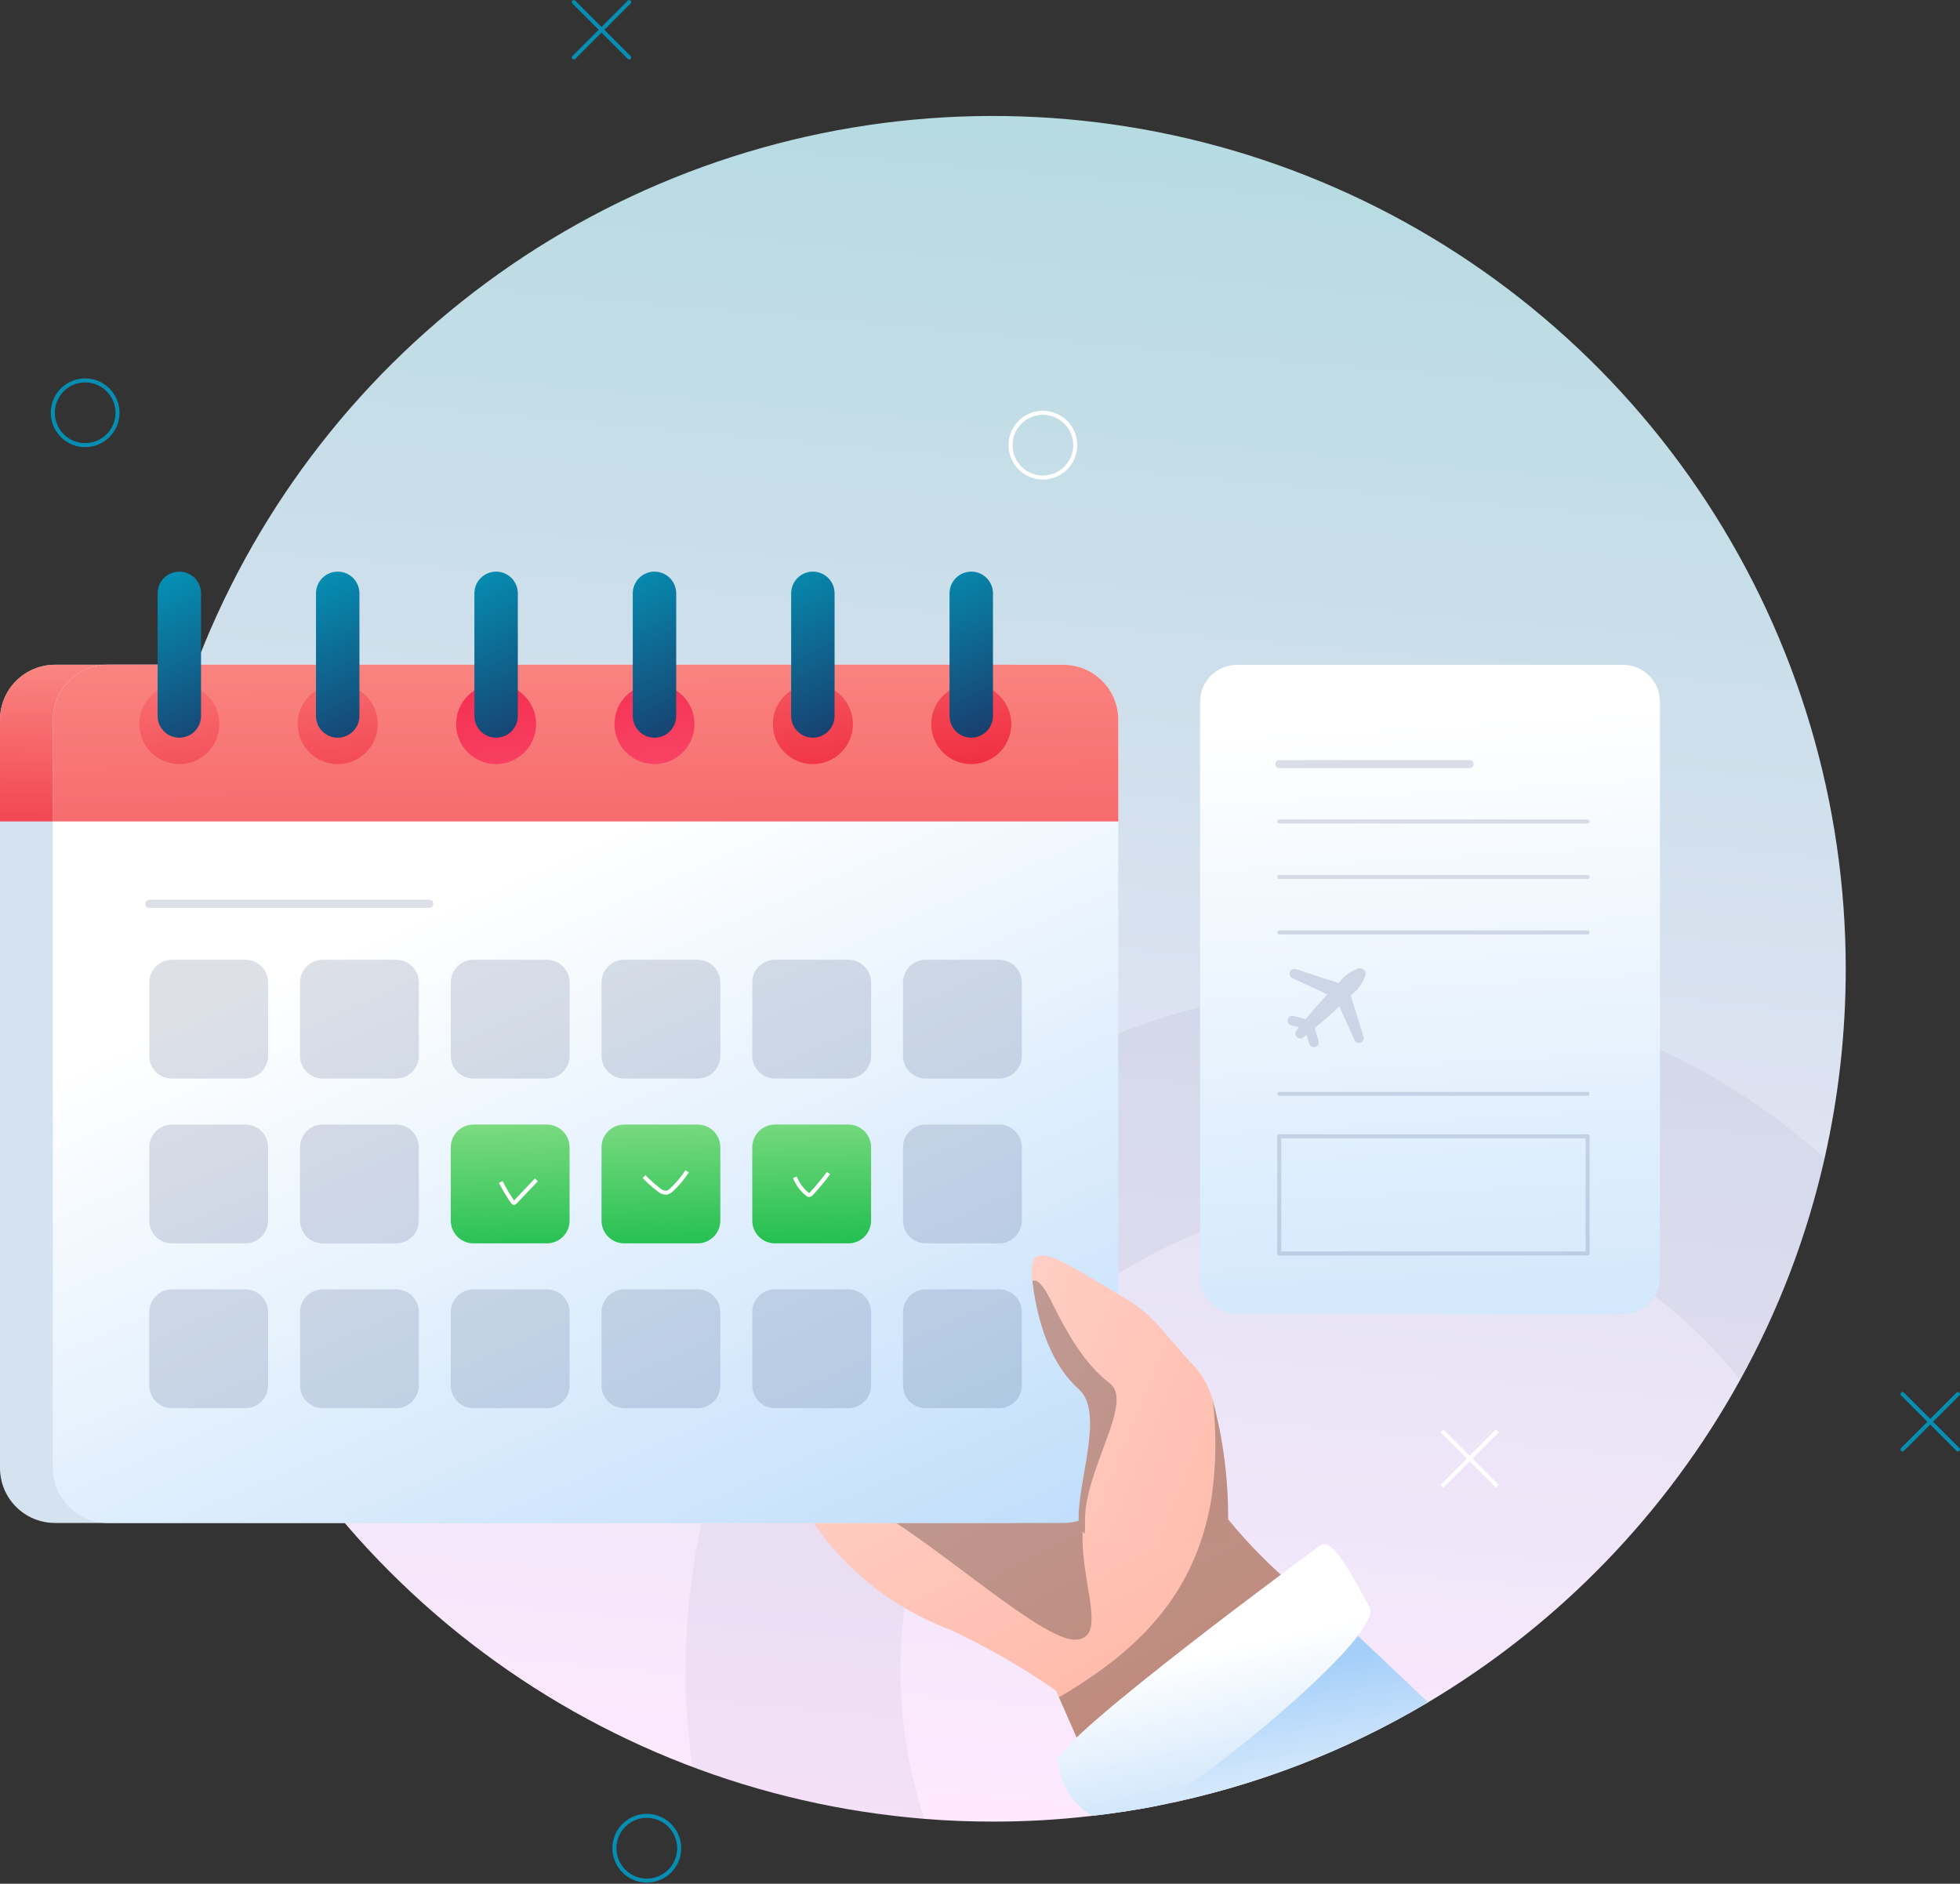 <svg width="488" height="469" viewBox="0 0 488 469" fill="none" xmlns="http://www.w3.org/2000/svg">
<rect x="0" y="0" width="488" height="469" fill="#333333" stroke="none"/>
<path d="M459.552 241.182C459.56 257.033 457.8 272.837 454.305 288.298C449.943 307.634 442.852 326.251 433.244 343.589C414.941 376.76 388.131 404.457 355.571 423.83C334.869 436.151 312.208 444.832 288.571 449.494C285.609 450.101 282.646 450.6 279.683 451.064C277.078 451.457 274.508 451.814 271.866 452.099C263.692 453.062 255.467 453.539 247.236 453.527C241.489 453.527 235.814 453.313 230.174 452.849C189.038 449.537 149.758 434.31 117.139 409.029C84.52 383.749 59.975 349.511 46.505 310.503C33.036 271.495 31.227 229.407 41.298 189.386C51.369 149.366 72.884 113.148 103.213 85.161C133.542 57.174 171.369 38.631 212.069 31.8C252.769 24.97 294.578 30.147 332.382 46.7C370.186 63.252 402.347 90.462 424.932 125.001C447.518 159.541 459.548 199.914 459.552 241.182V241.182Z" fill="url(#paint0_linear_21_92)"/>
<path opacity="0.05" d="M341.222 245.358C295.999 245.361 252.629 263.326 220.652 295.303C188.674 327.279 170.708 370.648 170.706 415.87C170.702 423.918 171.263 431.957 172.383 439.928C190.941 446.938 210.398 451.288 230.174 452.849C221.472 426.701 222.277 398.321 232.447 372.709C242.617 347.096 261.499 325.894 285.767 312.836C310.036 299.779 338.134 295.704 365.112 301.329C392.09 306.955 416.218 321.92 433.244 343.589C442.852 326.251 449.943 307.634 454.305 288.298C423.169 260.574 382.913 245.288 341.222 245.358V245.358Z" fill="#1D2D5F"/>
<path d="M355.571 423.829C334.869 436.151 312.208 444.832 288.571 449.494C285.609 450.1 282.646 450.6 279.683 451.064L276.542 446.781L335.047 404.412L338.081 407.267L355.571 423.829Z" fill="url(#paint1_linear_21_92)"/>
<path d="M322.339 395.06L270.581 438.321L263.656 422.58L262.942 420.938C254.554 415.108 245.681 410.009 236.421 405.697C219.146 399.166 205.031 386.264 196.977 369.645L268.047 350.585C268.047 350.585 269.225 350.728 271.152 351.12C277.756 352.477 292.998 356.653 298.566 367.504C299.5 369.299 300.537 371.039 301.672 372.715C302.944 374.628 304.314 376.475 305.777 378.248V378.284C310.77 384.372 316.315 389.988 322.339 395.06V395.06Z" fill="url(#paint2_linear_21_92)"/>
<path opacity="0.25" d="M270.32 375.878C266.665 390.095 277.295 408.224 267.529 408.224C257.763 408.224 224.53 376.206 210.773 372.919C197.016 369.631 267.529 359.558 267.529 359.558H277.995L270.32 375.878Z" fill="black"/>
<path d="M265.287 179.181V365.505C265.287 369.131 263.847 372.608 261.283 375.172C258.719 377.736 255.242 379.176 251.616 379.176H13.707C11.909 379.18 10.128 378.829 8.465 378.144C6.803 377.458 5.292 376.452 4.019 375.182C2.746 373.913 1.736 372.404 1.046 370.744C0.356 369.083 0.001 367.303 0 365.505V179.181C0.009 175.551 1.456 172.074 4.026 169.511C6.596 166.948 10.078 165.509 13.707 165.51H251.616C255.24 165.516 258.713 166.959 261.276 169.521C263.838 172.084 265.281 175.557 265.287 179.181Z" fill="#D5E2EF"/>
<path d="M265.287 179.181V204.524H0V179.181C0.009 175.551 1.456 172.074 4.026 169.511C6.596 166.948 10.078 165.509 13.707 165.51H251.616C255.24 165.516 258.713 166.959 261.276 169.521C263.838 172.084 265.281 175.557 265.287 179.181Z" fill="url(#paint3_linear_21_92)"/>
<path d="M278.434 179.181V365.505C278.434 369.131 276.994 372.608 274.43 375.172C271.866 377.736 268.388 379.176 264.763 379.176H26.854C25.055 379.18 23.274 378.829 21.612 378.144C19.95 377.458 18.439 376.452 17.166 375.182C15.892 373.913 14.882 372.404 14.193 370.744C13.503 369.083 13.148 367.303 13.146 365.505V179.181C13.155 175.551 14.603 172.074 17.173 169.511C19.742 166.948 23.224 165.509 26.854 165.51H264.763C268.386 165.516 271.86 166.959 274.422 169.521C276.985 172.084 278.427 175.557 278.434 179.181V179.181Z" fill="url(#paint4_linear_21_92)"/>
<path d="M278.434 179.181V204.524H13.136V179.181C13.144 175.551 14.592 172.074 17.162 169.511C19.732 166.948 23.213 165.509 26.843 165.51H264.752C268.378 165.514 271.854 166.955 274.419 169.517C276.983 172.08 278.427 175.555 278.434 179.181Z" fill="url(#paint5_linear_21_92)"/>
<path d="M44.648 190.242C50.152 190.242 54.614 185.781 54.614 180.277C54.614 174.773 50.152 170.311 44.648 170.311C39.143 170.311 34.681 174.773 34.681 180.277C34.681 185.781 39.143 190.242 44.648 190.242Z" fill="url(#paint6_linear_21_92)"/>
<path d="M94.05 180.276C94.05 182.248 93.465 184.174 92.37 185.813C91.275 187.452 89.719 188.729 87.898 189.484C86.077 190.238 84.073 190.435 82.139 190.051C80.206 189.666 78.43 188.717 77.037 187.323C75.643 185.93 74.694 184.154 74.309 182.221C73.925 180.288 74.122 178.284 74.876 176.463C75.631 174.642 76.908 173.085 78.547 171.99C80.186 170.895 82.113 170.311 84.084 170.311C86.727 170.311 89.262 171.361 91.131 173.23C93 175.099 94.05 177.633 94.05 180.276V180.276Z" fill="url(#paint7_linear_21_92)"/>
<path d="M123.52 190.242C129.024 190.242 133.486 185.781 133.486 180.277C133.486 174.773 129.024 170.311 123.52 170.311C118.016 170.311 113.554 174.773 113.554 180.277C113.554 185.781 118.016 190.242 123.52 190.242Z" fill="url(#paint8_linear_21_92)"/>
<path d="M172.919 180.276C172.919 182.248 172.334 184.174 171.239 185.813C170.144 187.452 168.588 188.729 166.766 189.484C164.945 190.238 162.941 190.435 161.008 190.051C159.075 189.666 157.299 188.717 155.905 187.323C154.512 185.93 153.562 184.154 153.178 182.221C152.793 180.288 152.991 178.284 153.745 176.463C154.499 174.642 155.777 173.085 157.416 171.99C159.055 170.895 160.981 170.311 162.953 170.311C165.596 170.311 168.131 171.361 170 173.23C171.869 175.099 172.919 177.633 172.919 180.276V180.276Z" fill="url(#paint9_linear_21_92)"/>
<path d="M202.389 190.242C207.893 190.242 212.355 185.781 212.355 180.277C212.355 174.773 207.893 170.311 202.389 170.311C196.885 170.311 192.423 174.773 192.423 180.277C192.423 185.781 196.885 190.242 202.389 190.242Z" fill="url(#paint10_linear_21_92)"/>
<path d="M251.787 180.276C251.787 182.248 251.203 184.174 250.108 185.813C249.013 187.452 247.456 188.729 245.635 189.484C243.814 190.238 241.81 190.435 239.877 190.051C237.944 189.666 236.168 188.717 234.774 187.323C233.38 185.93 232.431 184.154 232.047 182.221C231.662 180.288 231.859 178.284 232.614 176.463C233.368 174.642 234.645 173.085 236.284 171.99C237.923 170.895 239.85 170.311 241.821 170.311C244.464 170.311 246.999 171.361 248.868 173.23C250.737 175.099 251.787 177.633 251.787 180.276V180.276Z" fill="url(#paint11_linear_21_92)"/>
<g opacity="0.15">
<path d="M61.089 238.954H42.824C39.699 238.954 37.166 241.487 37.166 244.612V262.877C37.166 266.001 39.699 268.534 42.824 268.534H61.089C64.213 268.534 66.747 266.001 66.747 262.877V244.612C66.747 241.487 64.213 238.954 61.089 238.954Z" fill="#1D2D5F"/>
<path d="M98.622 238.954H80.357C77.233 238.954 74.699 241.487 74.699 244.612V262.877C74.699 266.001 77.233 268.534 80.357 268.534H98.622C101.747 268.534 104.28 266.001 104.28 262.877V244.612C104.28 241.487 101.747 238.954 98.622 238.954Z" fill="#1D2D5F"/>
<path d="M136.156 238.954H117.891C114.766 238.954 112.233 241.487 112.233 244.612V262.877C112.233 266.001 114.766 268.534 117.891 268.534H136.156C139.281 268.534 141.814 266.001 141.814 262.877V244.612C141.814 241.487 139.281 238.954 136.156 238.954Z" fill="#1D2D5F"/>
<path d="M173.69 238.954H155.424C152.3 238.954 149.767 241.487 149.767 244.612V262.877C149.767 266.001 152.3 268.534 155.424 268.534H173.69C176.814 268.534 179.347 266.001 179.347 262.877V244.612C179.347 241.487 176.814 238.954 173.69 238.954Z" fill="#1D2D5F"/>
<path d="M211.223 238.954H192.958C189.833 238.954 187.3 241.487 187.3 244.612V262.877C187.3 266.001 189.833 268.534 192.958 268.534H211.223C214.348 268.534 216.881 266.001 216.881 262.877V244.612C216.881 241.487 214.348 238.954 211.223 238.954Z" fill="#1D2D5F"/>
<path d="M248.757 238.954H230.492C227.367 238.954 224.834 241.487 224.834 244.612V262.877C224.834 266.001 227.367 268.534 230.492 268.534H248.757C251.882 268.534 254.415 266.001 254.415 262.877V244.612C254.415 241.487 251.882 238.954 248.757 238.954Z" fill="#1D2D5F"/>
</g>
<path opacity="0.15" d="M61.089 279.985H42.824C39.699 279.985 37.166 282.518 37.166 285.643V303.907C37.166 307.032 39.699 309.565 42.824 309.565H61.089C64.213 309.565 66.747 307.032 66.747 303.907V285.643C66.747 282.518 64.213 279.985 61.089 279.985Z" fill="#1D2D5F"/>
<path opacity="0.15" d="M98.622 279.985H80.357C77.233 279.985 74.699 282.518 74.699 285.643V303.907C74.699 307.032 77.233 309.565 80.357 309.565H98.622C101.747 309.565 104.28 307.032 104.28 303.907V285.643C104.28 282.518 101.747 279.985 98.622 279.985Z" fill="#1D2D5F"/>
<path d="M136.156 279.985H117.891C114.766 279.985 112.233 282.518 112.233 285.643V303.907C112.233 307.032 114.766 309.565 117.891 309.565H136.156C139.281 309.565 141.814 307.032 141.814 303.907V285.643C141.814 282.518 139.281 279.985 136.156 279.985Z" fill="url(#paint12_linear_21_92)"/>
<path d="M173.69 279.985H155.424C152.3 279.985 149.767 282.518 149.767 285.643V303.907C149.767 307.032 152.3 309.565 155.424 309.565H173.69C176.814 309.565 179.347 307.032 179.347 303.907V285.643C179.347 282.518 176.814 279.985 173.69 279.985Z" fill="url(#paint13_linear_21_92)"/>
<path d="M211.223 279.985H192.958C189.833 279.985 187.3 282.518 187.3 285.643V303.907C187.3 307.032 189.833 309.565 192.958 309.565H211.223C214.348 309.565 216.881 307.032 216.881 303.907V285.643C216.881 282.518 214.348 279.985 211.223 279.985Z" fill="url(#paint14_linear_21_92)"/>
<path opacity="0.15" d="M248.757 279.985H230.492C227.367 279.985 224.834 282.518 224.834 285.643V303.907C224.834 307.032 227.367 309.565 230.492 309.565H248.757C251.882 309.565 254.415 307.032 254.415 303.907V285.643C254.415 282.518 251.882 279.985 248.757 279.985Z" fill="#1D2D5F"/>
<g opacity="0.15">
<path d="M61.089 321.019H42.824C39.699 321.019 37.166 323.552 37.166 326.677V344.941C37.166 348.066 39.699 350.599 42.824 350.599H61.089C64.213 350.599 66.747 348.066 66.747 344.941V326.677C66.747 323.552 64.213 321.019 61.089 321.019Z" fill="#1D2D5F"/>
<path d="M98.622 321.019H80.357C77.233 321.019 74.699 323.552 74.699 326.677V344.941C74.699 348.066 77.233 350.599 80.357 350.599H98.622C101.747 350.599 104.28 348.066 104.28 344.941V326.677C104.28 323.552 101.747 321.019 98.622 321.019Z" fill="#1D2D5F"/>
<path d="M136.156 321.019H117.891C114.766 321.019 112.233 323.552 112.233 326.677V344.941C112.233 348.066 114.766 350.599 117.891 350.599H136.156C139.281 350.599 141.814 348.066 141.814 344.941V326.677C141.814 323.552 139.281 321.019 136.156 321.019Z" fill="#1D2D5F"/>
<path d="M173.69 321.019H155.424C152.3 321.019 149.767 323.552 149.767 326.677V344.941C149.767 348.066 152.3 350.599 155.424 350.599H173.69C176.814 350.599 179.347 348.066 179.347 344.941V326.677C179.347 323.552 176.814 321.019 173.69 321.019Z" fill="#1D2D5F"/>
<path d="M211.223 321.019H192.958C189.833 321.019 187.3 323.552 187.3 326.677V344.941C187.3 348.066 189.833 350.599 192.958 350.599H211.223C214.348 350.599 216.881 348.066 216.881 344.941V326.677C216.881 323.552 214.348 321.019 211.223 321.019Z" fill="#1D2D5F"/>
<path d="M248.757 321.019H230.492C227.367 321.019 224.834 323.552 224.834 326.677V344.941C224.834 348.066 227.367 350.599 230.492 350.599H248.757C251.882 350.599 254.415 348.066 254.415 344.941V326.677C254.415 323.552 251.882 321.019 248.757 321.019Z" fill="#1D2D5F"/>
</g>
<path opacity="0.15" d="M37.166 225.016H106.886" stroke="#1D2D5F" stroke-width="2" stroke-linecap="round" stroke-linejoin="round"/>
<path d="M124.676 294.273C125.547 295.998 126.537 297.66 127.639 299.246C127.725 299.363 127.836 299.496 127.996 299.488C128.102 299.468 128.197 299.408 128.26 299.321L133.557 293.742" stroke="white" stroke-miterlimit="10"/>
<path d="M160.35 292.931C161.494 294.135 162.737 295.241 164.066 296.237C164.325 296.48 164.631 296.668 164.965 296.791C165.298 296.914 165.653 296.968 166.008 296.95C166.483 296.819 166.911 296.557 167.243 296.194C168.705 294.838 169.993 293.307 171.08 291.636" stroke="white" stroke-miterlimit="10"/>
<path d="M197.898 293.106C198.54 294.711 199.572 296.13 200.9 297.236C200.982 297.323 201.08 297.393 201.19 297.441C201.299 297.489 201.416 297.516 201.536 297.518C201.749 297.465 201.938 297.339 202.067 297.161C203.561 295.537 204.968 293.835 206.283 292.064" stroke="white" stroke-miterlimit="10"/>
<path d="M44.648 142.319C43.938 142.319 43.235 142.459 42.579 142.731C41.923 143.003 41.327 143.401 40.825 143.903C40.323 144.406 39.925 145.002 39.654 145.658C39.382 146.314 39.243 147.017 39.243 147.727V178.26C39.243 178.97 39.382 179.673 39.654 180.329C39.925 180.985 40.323 181.581 40.825 182.083C41.327 182.586 41.923 182.984 42.579 183.256C43.235 183.528 43.938 183.667 44.648 183.667V183.667C46.082 183.667 47.457 183.098 48.471 182.084C49.486 181.07 50.055 179.694 50.055 178.26V147.727C50.055 146.293 49.486 144.917 48.471 143.903C47.457 142.889 46.082 142.319 44.648 142.319V142.319Z" fill="url(#paint15_linear_21_92)"/>
<path d="M84.084 142.319C82.65 142.319 81.274 142.889 80.26 143.903C79.246 144.917 78.676 146.293 78.676 147.727V178.26C78.676 179.694 79.246 181.07 80.26 182.084C81.274 183.098 82.65 183.667 84.084 183.667V183.667C85.518 183.667 86.894 183.098 87.908 182.084C88.922 181.07 89.492 179.694 89.492 178.26V147.727C89.492 146.293 88.922 144.917 87.908 143.903C86.894 142.889 85.518 142.319 84.084 142.319V142.319Z" fill="url(#paint16_linear_21_92)"/>
<path d="M123.52 142.319C122.086 142.319 120.71 142.889 119.696 143.903C118.682 144.917 118.112 146.293 118.112 147.727V178.26C118.112 179.694 118.682 181.07 119.696 182.084C120.71 183.098 122.086 183.667 123.52 183.667V183.667C124.23 183.667 124.933 183.528 125.589 183.256C126.245 182.984 126.841 182.586 127.343 182.083C127.844 181.581 128.242 180.985 128.514 180.329C128.785 179.673 128.925 178.97 128.924 178.26V147.727C128.925 147.017 128.785 146.314 128.514 145.658C128.242 145.002 127.844 144.406 127.343 143.903C126.841 143.401 126.245 143.003 125.589 142.731C124.933 142.459 124.23 142.319 123.52 142.319Z" fill="url(#paint17_linear_21_92)"/>
<path d="M162.953 142.319C161.518 142.319 160.143 142.889 159.129 143.903C158.114 144.917 157.545 146.293 157.545 147.727V178.26C157.545 179.694 158.114 181.07 159.129 182.084C160.143 183.098 161.518 183.667 162.953 183.667V183.667C164.387 183.667 165.762 183.098 166.776 182.084C167.791 181.07 168.36 179.694 168.36 178.26V147.727C168.36 146.293 167.791 144.917 166.776 143.903C165.762 142.889 164.387 142.319 162.953 142.319V142.319Z" fill="url(#paint18_linear_21_92)"/>
<path d="M202.389 142.319C200.954 142.319 199.579 142.889 198.565 143.903C197.551 144.917 196.981 146.293 196.981 147.727V178.26C196.981 179.694 197.551 181.07 198.565 182.084C199.579 183.098 200.954 183.667 202.389 183.667V183.667C203.099 183.667 203.802 183.528 204.458 183.256C205.114 182.984 205.709 182.586 206.211 182.083C206.713 181.581 207.111 180.985 207.383 180.329C207.654 179.673 207.793 178.97 207.793 178.26V147.727C207.793 147.017 207.654 146.314 207.383 145.658C207.111 145.002 206.713 144.406 206.211 143.903C205.709 143.401 205.114 143.003 204.458 142.731C203.802 142.459 203.099 142.319 202.389 142.319V142.319Z" fill="url(#paint19_linear_21_92)"/>
<path d="M241.821 142.319C240.387 142.319 239.012 142.889 237.997 143.903C236.983 144.917 236.413 146.293 236.413 147.727V178.26C236.413 179.694 236.983 181.07 237.997 182.084C239.012 183.098 240.387 183.667 241.821 183.667V183.667C243.255 183.667 244.631 183.098 245.645 182.084C246.659 181.07 247.229 179.694 247.229 178.26V147.727C247.229 146.293 246.659 144.917 245.645 143.903C244.631 142.889 243.255 142.319 241.821 142.319V142.319Z" fill="url(#paint20_linear_21_92)"/>
<path d="M305.777 383.209C305.777 383.209 302.957 383.638 298.887 384.03C289.928 384.958 274.829 385.779 270.081 381.817C269.665 381.505 269.32 381.108 269.067 380.653C268.815 380.198 268.662 379.694 268.618 379.176C268.047 371.68 272.473 359.044 271.152 351.12C270.943 349.13 270.047 347.274 268.618 345.873C261.978 339.984 258.338 329.882 257.053 318.924C257.024 318.869 257.011 318.807 257.017 318.745C255.732 307.716 262.55 312.749 280.362 323.421C287.536 327.705 288.821 331.024 297.745 340.59C299.71 342.934 301.147 345.673 301.957 348.622V348.657C304.547 358.306 305.831 368.258 305.777 378.248V378.284C305.812 381.318 305.777 383.209 305.777 383.209Z" fill="url(#paint21_linear_21_92)"/>
<path opacity="0.25" d="M322.339 395.06L270.581 438.321L263.656 422.58C278.719 413.728 292.498 402.591 298.887 384.03C300.149 380.349 301.081 376.562 301.672 372.715C302.817 364.743 302.913 356.655 301.957 348.657C304.547 358.306 305.831 368.258 305.777 378.248V378.284C310.77 384.373 316.315 389.988 322.339 395.06V395.06Z" fill="black"/>
<path opacity="0.25" d="M270.142 379.176C270.18 380.057 270.156 380.94 270.071 381.817C269.654 381.505 269.309 381.108 269.057 380.653C268.804 380.198 268.651 379.694 268.607 379.176C267.893 369.646 275.246 351.834 268.607 345.873C261.968 339.984 258.327 329.882 257.042 318.924C258.113 318.388 259.79 319.959 261.468 323.421C265.716 332.095 270.142 339.734 276.317 344.41C282.492 349.086 269.724 366.255 270.142 379.176Z" fill="black"/>
<path d="M338.081 407.267C329.193 418.904 303.599 439.928 288.571 449.494C285.609 450.1 282.646 450.6 279.683 451.064C277.078 451.457 274.507 451.814 271.866 452.099C269.464 450.635 267.443 448.623 265.966 446.229C264.49 443.834 263.601 441.125 263.371 438.321C263.799 432.396 328.693 384.78 328.693 384.78C331.834 382.495 336.76 392.526 341.008 400.164C341.722 401.485 340.544 404.019 338.081 407.267Z" fill="url(#paint22_linear_21_92)"/>
<path d="M404.064 165.521H308.025C302.925 165.521 298.791 169.655 298.791 174.755V317.882C298.791 322.982 302.925 327.116 308.025 327.116H404.064C409.164 327.116 413.298 322.982 413.298 317.882V174.755C413.298 169.655 409.164 165.521 404.064 165.521Z" fill="url(#paint23_linear_21_92)"/>
<path opacity="0.15" d="M318.513 190.242H365.905" stroke="#1D2D5F" stroke-width="2" stroke-linecap="round" stroke-linejoin="round"/>
<path opacity="0.15" d="M318.513 204.524H395.275" stroke="#1D2D5F" stroke-linecap="round" stroke-linejoin="round"/>
<path opacity="0.15" d="M318.513 218.337H395.275" stroke="#1D2D5F" stroke-linecap="round" stroke-linejoin="round"/>
<path opacity="0.15" d="M318.513 232.151H395.275" stroke="#1D2D5F" stroke-linecap="round" stroke-linejoin="round"/>
<path opacity="0.15" d="M318.513 272.343H395.275" stroke="#1D2D5F" stroke-linecap="round" stroke-linejoin="round"/>
<path opacity="0.15" d="M395.275 282.905H318.513V312.074H395.275V282.905Z" stroke="#1D2D5F" stroke-linecap="round" stroke-linejoin="round"/>
<path opacity="0.15" d="M339.498 258.147L339.455 258.004L336.314 247.857C336.474 247.7 336.646 247.546 336.806 247.389C338.279 246.2 339.377 244.611 339.969 242.813C340.031 242.573 340.031 242.321 339.969 242.081C339.871 241.727 339.637 241.426 339.318 241.244C338.999 241.062 338.621 241.014 338.266 241.11C336.467 241.7 334.878 242.798 333.69 244.273L333.233 244.748L322.785 241.324L322.646 241.282C322.356 241.187 322.04 241.207 321.764 241.337C321.488 241.468 321.272 241.698 321.16 241.982C321.048 242.266 321.048 242.583 321.161 242.866C321.274 243.15 321.491 243.38 321.768 243.509L330.517 247.585C330.313 247.799 330.103 248.006 329.903 248.224C328.243 250.009 326.644 251.865 325.084 253.753L322.032 252.936C321.73 252.871 321.414 252.925 321.151 253.087C320.887 253.248 320.696 253.505 320.615 253.803C320.535 254.102 320.573 254.419 320.72 254.691C320.868 254.963 321.114 255.168 321.408 255.263L323.424 255.802C323.217 256.066 322.996 256.32 322.789 256.584C322.608 256.817 322.518 257.109 322.537 257.404C322.556 257.698 322.681 257.976 322.89 258.185C323.099 258.394 323.377 258.52 323.672 258.538C323.967 258.557 324.258 258.467 324.492 258.286C324.774 258.072 325.041 257.837 325.32 257.619L325.976 259.85C326.031 260.043 326.136 260.219 326.28 260.36C326.469 260.551 326.716 260.672 326.982 260.706C327.248 260.74 327.517 260.684 327.748 260.547C327.978 260.41 328.157 260.2 328.254 259.95C328.352 259.7 328.363 259.425 328.286 259.168L327.347 255.956C329.228 254.403 331.074 252.811 332.855 251.155C333.062 250.966 333.262 250.762 333.465 250.569L337.26 258.975C337.387 259.251 337.614 259.468 337.894 259.583C338.175 259.697 338.489 259.702 338.773 259.594C339.056 259.487 339.289 259.276 339.424 259.005C339.558 258.733 339.585 258.42 339.498 258.129V258.147Z" fill="#1D2D5F"/>
<path d="M21.203 110.826C25.652 110.826 29.259 107.219 29.259 102.77C29.259 98.321 25.652 94.714 21.203 94.714C16.753 94.714 13.146 98.321 13.146 102.77C13.146 107.219 16.753 110.826 21.203 110.826Z" stroke="#058EB2" stroke-miterlimit="10"/>
<path d="M267.718 110.83C267.718 112.423 267.246 113.98 266.361 115.305C265.476 116.63 264.218 117.662 262.746 118.272C261.274 118.882 259.654 119.042 258.091 118.731C256.529 118.421 255.093 117.654 253.966 116.527C252.839 115.401 252.072 113.966 251.761 112.404C251.449 110.841 251.608 109.221 252.218 107.749C252.827 106.277 253.859 105.019 255.183 104.133C256.508 103.247 258.065 102.774 259.658 102.773C261.795 102.773 263.845 103.622 265.356 105.133C266.868 106.644 267.717 108.693 267.718 110.83V110.83Z" stroke="white" stroke-miterlimit="10"/>
<path d="M169.103 460.156C169.103 461.75 168.63 463.308 167.744 464.633C166.859 465.959 165.6 466.992 164.127 467.602C162.654 468.212 161.034 468.371 159.47 468.06C157.907 467.749 156.471 466.982 155.344 465.855C154.216 464.727 153.449 463.291 153.138 461.728C152.827 460.164 152.986 458.544 153.596 457.071C154.206 455.598 155.239 454.34 156.565 453.454C157.89 452.568 159.449 452.096 161.043 452.096C163.18 452.096 165.231 452.945 166.742 454.456C168.254 455.968 169.103 458.018 169.103 460.156V460.156Z" stroke="#058EB2" stroke-linecap="round" stroke-linejoin="round"/>
<path d="M487.476 347.083L473.694 360.865" stroke="#058EB2" stroke-linecap="round" stroke-linejoin="round"/>
<path d="M487.476 360.865L473.694 347.083" stroke="#058EB2" stroke-linecap="round" stroke-linejoin="round"/>
<path d="M156.656 0.524L142.874 14.305" stroke="#058EB2" stroke-linecap="round" stroke-linejoin="round"/>
<path d="M156.656 14.305L142.874 0.524" stroke="#058EB2" stroke-linecap="round" stroke-linejoin="round"/>
<path d="M372.798 356.249L359.016 370.031" stroke="white" stroke-miterlimit="10"/>
<path d="M372.798 370.031L359.016 356.249" stroke="white" stroke-miterlimit="10"/>
<defs>
<linearGradient id="paint0_linear_21_92" x1="270.572" y1="-17.841" x2="228.108" y2="453.952" gradientUnits="userSpaceOnUse">
<stop stop-color="#AED9DE"/>
<stop offset="1" stop-color="#FFE9FF"/>
</linearGradient>
<linearGradient id="paint1_linear_21_92" x1="330.44" y1="466.413" x2="322.133" y2="414.865" gradientUnits="userSpaceOnUse">
<stop stop-color="white"/>
<stop offset="1" stop-color="#A5CFF9"/>
</linearGradient>
<linearGradient id="paint2_linear_21_92" x1="308.048" y1="425.6" x2="253.351" y2="324.869" gradientUnits="userSpaceOnUse">
<stop stop-color="#FFB6A4"/>
<stop offset="1" stop-color="#FFD1C9"/>
</linearGradient>
<linearGradient id="paint3_linear_21_92" x1="158.111" y1="137.849" x2="156.947" y2="248.653" gradientUnits="userSpaceOnUse">
<stop stop-color="#FFB6A4"/>
<stop offset="1" stop-color="#EB0022"/>
</linearGradient>
<linearGradient id="paint4_linear_21_92" x1="112.629" y1="223.413" x2="232.448" y2="495.611" gradientUnits="userSpaceOnUse">
<stop stop-color="white"/>
<stop offset="1" stop-color="#A5CFF9"/>
</linearGradient>
<linearGradient id="paint5_linear_21_92" x1="113.949" y1="84.322" x2="115.84" y2="376.854" gradientUnits="userSpaceOnUse">
<stop stop-color="#FFB6A4"/>
<stop offset="1" stop-color="#EB0022"/>
</linearGradient>
<linearGradient id="paint6_linear_21_92" x1="36.874" y1="119.644" x2="53.417" y2="248.563" gradientUnits="userSpaceOnUse">
<stop stop-color="#FFB6A4"/>
<stop offset="1" stop-color="#EB0022"/>
</linearGradient>
<linearGradient id="paint7_linear_21_92" x1="75.672" y1="114.661" x2="92.215" y2="243.58" gradientUnits="userSpaceOnUse">
<stop stop-color="#FFB6A4"/>
<stop offset="1" stop-color="#EB0022"/>
</linearGradient>
<linearGradient id="paint8_linear_21_92" x1="114.471" y1="109.698" x2="130.994" y2="238.617" gradientUnits="userSpaceOnUse">
<stop stop-color="#EB0022"/>
<stop offset="1" stop-color="#FF6586"/>
</linearGradient>
<linearGradient id="paint9_linear_21_92" x1="153.265" y1="104.715" x2="169.788" y2="233.634" gradientUnits="userSpaceOnUse">
<stop stop-color="#EB0022"/>
<stop offset="1" stop-color="#FF6586"/>
</linearGradient>
<linearGradient id="paint10_linear_21_92" x1="192.064" y1="99.733" x2="208.587" y2="228.651" gradientUnits="userSpaceOnUse">
<stop stop-color="#FFB6A4"/>
<stop offset="1" stop-color="#EB0022"/>
</linearGradient>
<linearGradient id="paint11_linear_21_92" x1="230.859" y1="94.75" x2="247.381" y2="223.688" gradientUnits="userSpaceOnUse">
<stop stop-color="#FFB6A4"/>
<stop offset="1" stop-color="#EB0022"/>
</linearGradient>
<linearGradient id="paint12_linear_21_92" x1="126.373" y1="276.465" x2="128.088" y2="324.828" gradientUnits="userSpaceOnUse">
<stop stop-color="#85DD86"/>
<stop offset="1" stop-color="#00B53E"/>
</linearGradient>
<linearGradient id="paint13_linear_21_92" x1="163.877" y1="275.163" x2="165.563" y2="323.497" gradientUnits="userSpaceOnUse">
<stop stop-color="#85DD86"/>
<stop offset="1" stop-color="#00B53E"/>
</linearGradient>
<linearGradient id="paint14_linear_21_92" x1="201.351" y1="273.862" x2="203.067" y2="322.195" gradientUnits="userSpaceOnUse">
<stop stop-color="#85DD86"/>
<stop offset="1" stop-color="#00B53E"/>
</linearGradient>
<linearGradient id="paint15_linear_21_92" x1="43.99" y1="143.063" x2="67.038" y2="190.733" gradientUnits="userSpaceOnUse">
<stop stop-color="#058EB2"/>
<stop offset="1" stop-color="#1D2D5F"/>
</linearGradient>
<linearGradient id="paint16_linear_21_92" x1="83.381" y1="141.74" x2="106.424" y2="189.416" gradientUnits="userSpaceOnUse">
<stop stop-color="#058EB2"/>
<stop offset="1" stop-color="#1D2D5F"/>
</linearGradient>
<linearGradient id="paint17_linear_21_92" x1="122.772" y1="140.459" x2="145.82" y2="188.128" gradientUnits="userSpaceOnUse">
<stop stop-color="#058EB2"/>
<stop offset="1" stop-color="#1D2D5F"/>
</linearGradient>
<linearGradient id="paint18_linear_21_92" x1="162.163" y1="139.177" x2="185.206" y2="186.852" gradientUnits="userSpaceOnUse">
<stop stop-color="#058EB2"/>
<stop offset="1" stop-color="#1D2D5F"/>
</linearGradient>
<linearGradient id="paint19_linear_21_92" x1="201.554" y1="137.854" x2="224.602" y2="185.523" gradientUnits="userSpaceOnUse">
<stop stop-color="#058EB2"/>
<stop offset="1" stop-color="#1D2D5F"/>
</linearGradient>
<linearGradient id="paint20_linear_21_92" x1="240.956" y1="136.572" x2="263.914" y2="184.341" gradientUnits="userSpaceOnUse">
<stop stop-color="#058EB2"/>
<stop offset="1" stop-color="#1D2D5F"/>
</linearGradient>
<linearGradient id="paint21_linear_21_92" x1="329.865" y1="401.413" x2="223.982" y2="357.635" gradientUnits="userSpaceOnUse">
<stop stop-color="#FFB6A4"/>
<stop offset="1" stop-color="#FFD1C9"/>
</linearGradient>
<linearGradient id="paint22_linear_21_92" x1="299.646" y1="411.577" x2="314.688" y2="479.096" gradientUnits="userSpaceOnUse">
<stop stop-color="white"/>
<stop offset="1" stop-color="#A5CFF9"/>
</linearGradient>
<linearGradient id="paint23_linear_21_92" x1="354.098" y1="179.095" x2="371.856" y2="485.129" gradientUnits="userSpaceOnUse">
<stop stop-color="white"/>
<stop offset="1" stop-color="#A5CFF9"/>
</linearGradient>
</defs>
</svg>
